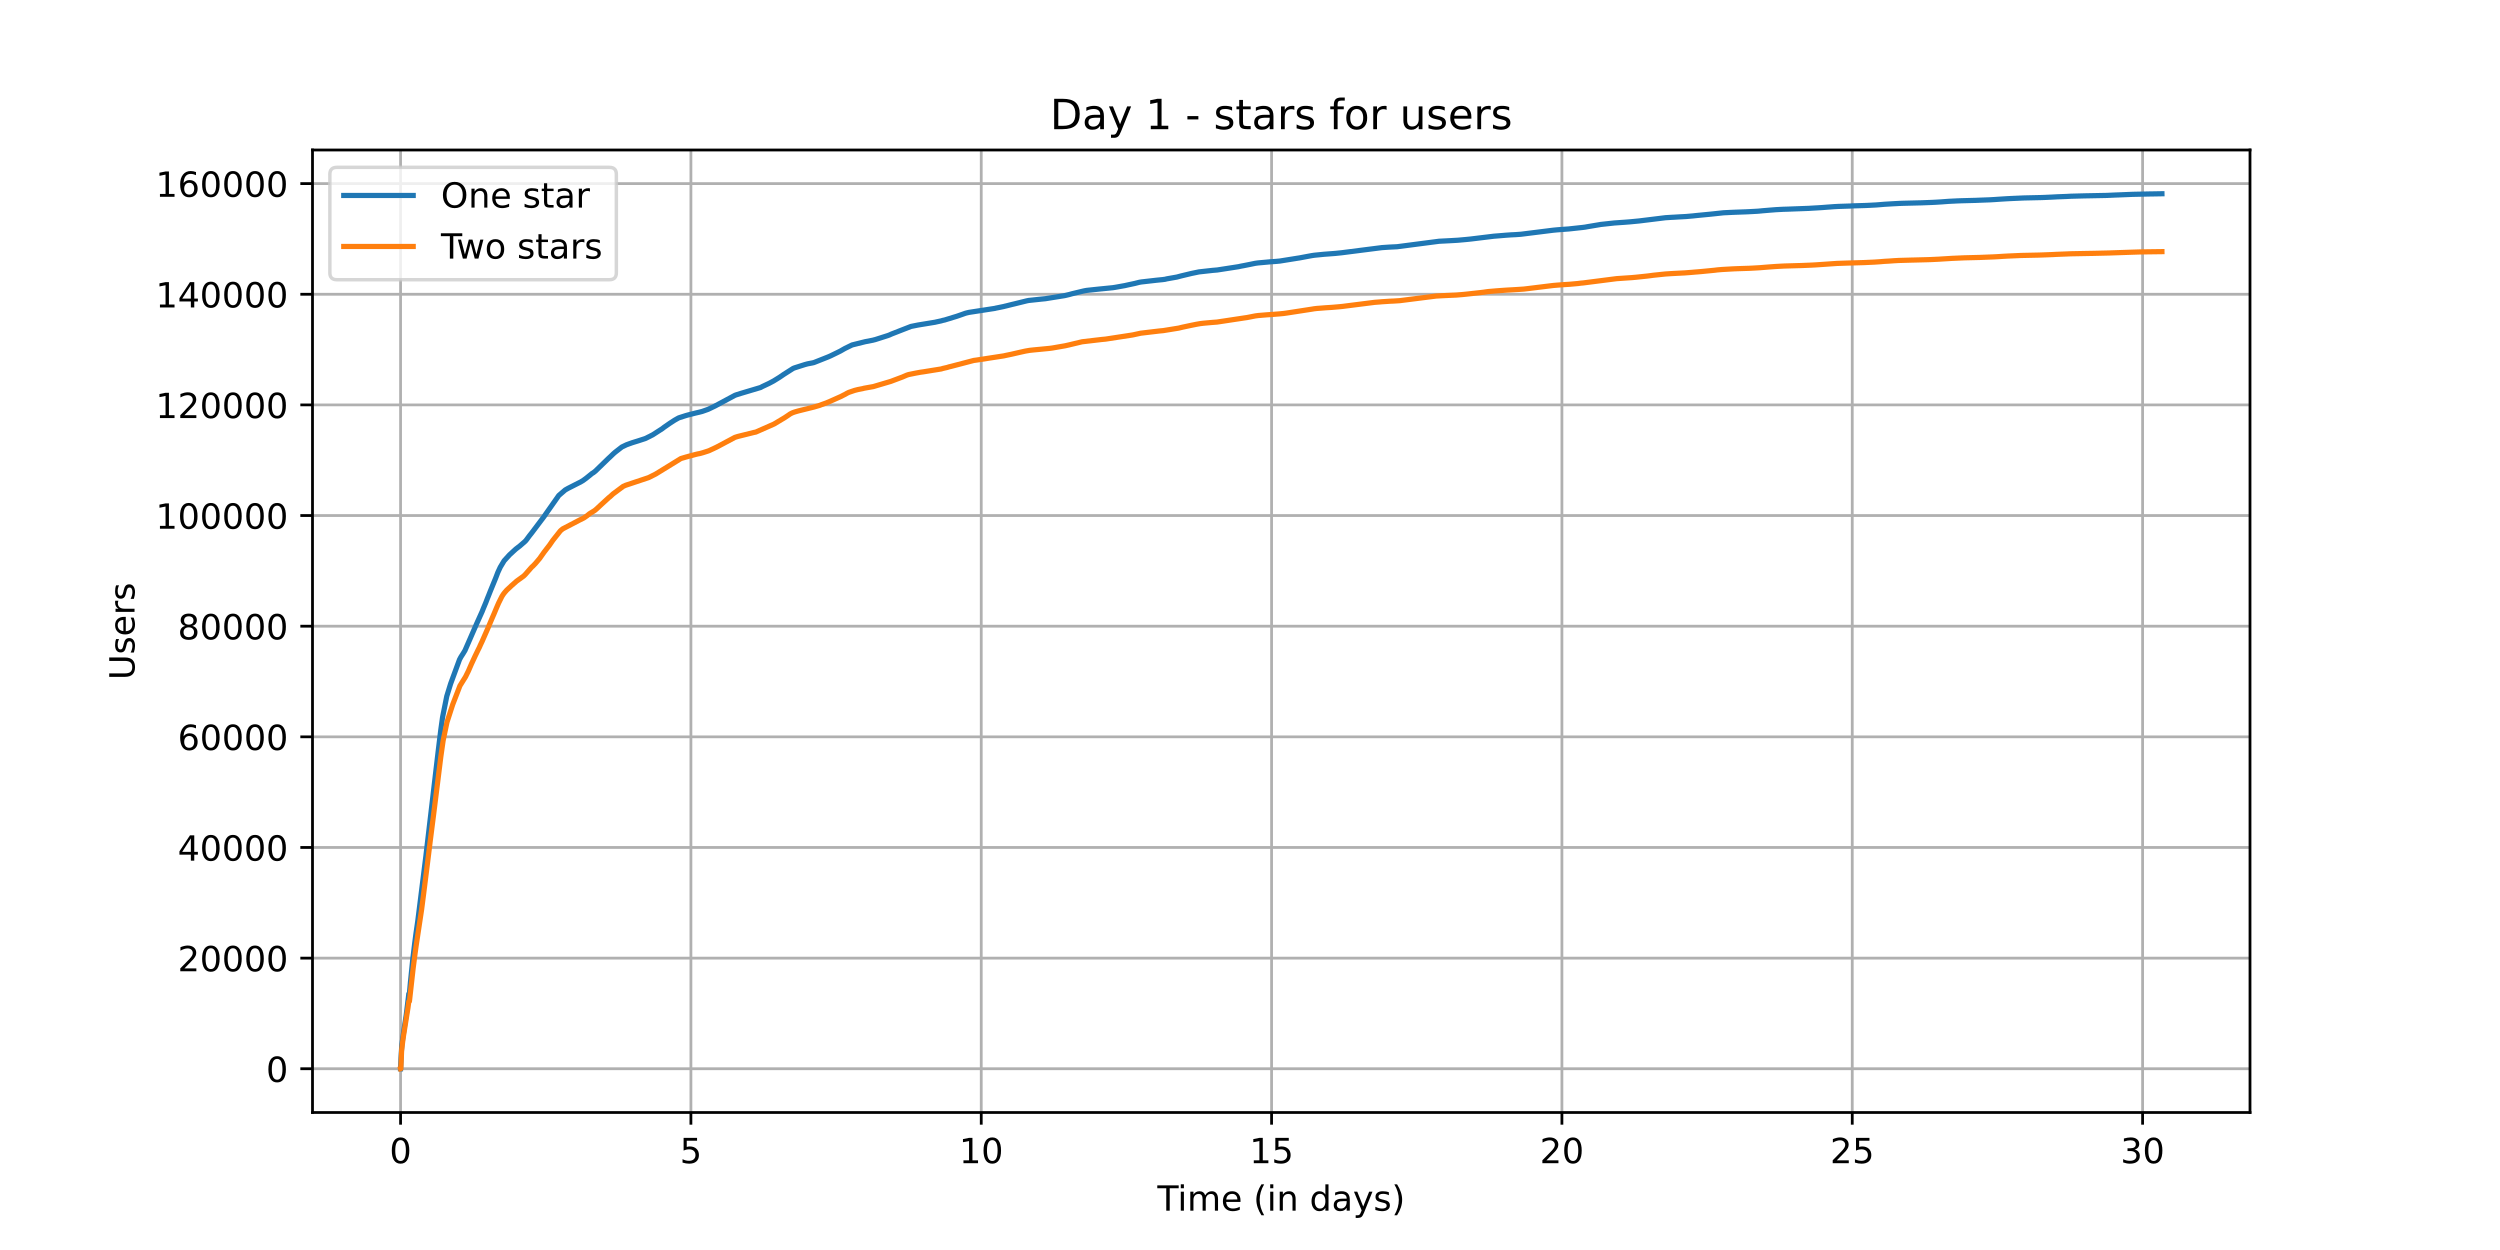<?xml version="1.0" encoding="utf-8" standalone="no"?>
<!DOCTYPE svg PUBLIC "-//W3C//DTD SVG 1.1//EN"
  "http://www.w3.org/Graphics/SVG/1.1/DTD/svg11.dtd">
<!-- Created with matplotlib (https://matplotlib.org/) -->
<svg height="360pt" version="1.1" viewBox="0 0 720 360" width="720pt" xmlns="http://www.w3.org/2000/svg" xmlns:xlink="http://www.w3.org/1999/xlink">
 <defs>
  <style type="text/css">*{stroke-linecap:butt;stroke-linejoin:round;}</style>
 </defs>
 <g id="figure_1">
  <g id="patch_1">
   <path d="M 0 360 
L 720 360 
L 720 0 
L 0 0 
z
" style="fill:#ffffff;"/>
  </g>
  <g id="axes_1">
   <g id="patch_2">
    <path d="M 90 320.4 
L 648 320.4 
L 648 43.2 
L 90 43.2 
z
" style="fill:#ffffff;"/>
   </g>
   <g id="matplotlib.axis_1">
    <g id="xtick_1">
     <g id="line2d_1">
      <path clip-path="url(#p80e40f1ce5)" d="M 115.364 320.4 
L 115.364 43.2 
" style="fill:none;stroke:#b0b0b0;stroke-linecap:square;stroke-width:0.8;"/>
     </g>
     <g id="line2d_2">
      <defs>
       <path d="M 0 0 
L 0 3.5 
" id="ma5d7c291ad" style="stroke:#000000;stroke-width:0.8;"/>
      </defs>
      <g>
       <use style="stroke:#000000;stroke-width:0.8;" x="115.364" xlink:href="#ma5d7c291ad" y="320.4"/>
      </g>
     </g>
     <g id="text_1">
      <!-- 0 -->
      <g transform="translate(112.182 334.998)scale(0.1 -0.1)">
       <defs>
        <path d="M 31.781 66.406 
Q 24.172 66.406 20.328 58.906 
Q 16.5 51.422 16.5 36.375 
Q 16.5 21.391 20.328 13.891 
Q 24.172 6.391 31.781 6.391 
Q 39.453 6.391 43.281 13.891 
Q 47.125 21.391 47.125 36.375 
Q 47.125 51.422 43.281 58.906 
Q 39.453 66.406 31.781 66.406 
z
M 31.781 74.219 
Q 44.047 74.219 50.516 64.516 
Q 56.984 54.828 56.984 36.375 
Q 56.984 17.969 50.516 8.266 
Q 44.047 -1.422 31.781 -1.422 
Q 19.531 -1.422 13.062 8.266 
Q 6.594 17.969 6.594 36.375 
Q 6.594 54.828 13.062 64.516 
Q 19.531 74.219 31.781 74.219 
z
" id="DejaVuSans-48"/>
       </defs>
       <use xlink:href="#DejaVuSans-48"/>
      </g>
     </g>
    </g>
    <g id="xtick_2">
     <g id="line2d_3">
      <path clip-path="url(#p80e40f1ce5)" d="M 198.981 320.4 
L 198.981 43.2 
" style="fill:none;stroke:#b0b0b0;stroke-linecap:square;stroke-width:0.8;"/>
     </g>
     <g id="line2d_4">
      <g>
       <use style="stroke:#000000;stroke-width:0.8;" x="198.981" xlink:href="#ma5d7c291ad" y="320.4"/>
      </g>
     </g>
     <g id="text_2">
      <!-- 5 -->
      <g transform="translate(195.8 334.998)scale(0.1 -0.1)">
       <defs>
        <path d="M 10.797 72.906 
L 49.516 72.906 
L 49.516 64.594 
L 19.828 64.594 
L 19.828 46.734 
Q 21.969 47.469 24.109 47.828 
Q 26.266 48.188 28.422 48.188 
Q 40.625 48.188 47.75 41.5 
Q 54.891 34.812 54.891 23.391 
Q 54.891 11.625 47.562 5.094 
Q 40.234 -1.422 26.906 -1.422 
Q 22.312 -1.422 17.547 -0.641 
Q 12.797 0.141 7.719 1.703 
L 7.719 11.625 
Q 12.109 9.234 16.797 8.062 
Q 21.484 6.891 26.703 6.891 
Q 35.156 6.891 40.078 11.328 
Q 45.016 15.766 45.016 23.391 
Q 45.016 31 40.078 35.438 
Q 35.156 39.891 26.703 39.891 
Q 22.75 39.891 18.812 39.016 
Q 14.891 38.141 10.797 36.281 
z
" id="DejaVuSans-53"/>
       </defs>
       <use xlink:href="#DejaVuSans-53"/>
      </g>
     </g>
    </g>
    <g id="xtick_3">
     <g id="line2d_5">
      <path clip-path="url(#p80e40f1ce5)" d="M 282.598 320.4 
L 282.598 43.2 
" style="fill:none;stroke:#b0b0b0;stroke-linecap:square;stroke-width:0.8;"/>
     </g>
     <g id="line2d_6">
      <g>
       <use style="stroke:#000000;stroke-width:0.8;" x="282.598" xlink:href="#ma5d7c291ad" y="320.4"/>
      </g>
     </g>
     <g id="text_3">
      <!-- 10 -->
      <g transform="translate(276.235 334.998)scale(0.1 -0.1)">
       <defs>
        <path d="M 12.406 8.297 
L 28.516 8.297 
L 28.516 63.922 
L 10.984 60.406 
L 10.984 69.391 
L 28.422 72.906 
L 38.281 72.906 
L 38.281 8.297 
L 54.391 8.297 
L 54.391 0 
L 12.406 0 
z
" id="DejaVuSans-49"/>
       </defs>
       <use xlink:href="#DejaVuSans-49"/>
       <use x="63.623" xlink:href="#DejaVuSans-48"/>
      </g>
     </g>
    </g>
    <g id="xtick_4">
     <g id="line2d_7">
      <path clip-path="url(#p80e40f1ce5)" d="M 366.215 320.4 
L 366.215 43.2 
" style="fill:none;stroke:#b0b0b0;stroke-linecap:square;stroke-width:0.8;"/>
     </g>
     <g id="line2d_8">
      <g>
       <use style="stroke:#000000;stroke-width:0.8;" x="366.215" xlink:href="#ma5d7c291ad" y="320.4"/>
      </g>
     </g>
     <g id="text_4">
      <!-- 15 -->
      <g transform="translate(359.853 334.998)scale(0.1 -0.1)">
       <use xlink:href="#DejaVuSans-49"/>
       <use x="63.623" xlink:href="#DejaVuSans-53"/>
      </g>
     </g>
    </g>
    <g id="xtick_5">
     <g id="line2d_9">
      <path clip-path="url(#p80e40f1ce5)" d="M 449.832 320.4 
L 449.832 43.2 
" style="fill:none;stroke:#b0b0b0;stroke-linecap:square;stroke-width:0.8;"/>
     </g>
     <g id="line2d_10">
      <g>
       <use style="stroke:#000000;stroke-width:0.8;" x="449.832" xlink:href="#ma5d7c291ad" y="320.4"/>
      </g>
     </g>
     <g id="text_5">
      <!-- 20 -->
      <g transform="translate(443.47 334.998)scale(0.1 -0.1)">
       <defs>
        <path d="M 19.188 8.297 
L 53.609 8.297 
L 53.609 0 
L 7.328 0 
L 7.328 8.297 
Q 12.938 14.109 22.625 23.891 
Q 32.328 33.688 34.812 36.531 
Q 39.547 41.844 41.422 45.531 
Q 43.312 49.219 43.312 52.781 
Q 43.312 58.594 39.234 62.25 
Q 35.156 65.922 28.609 65.922 
Q 23.969 65.922 18.812 64.312 
Q 13.672 62.703 7.812 59.422 
L 7.812 69.391 
Q 13.766 71.781 18.938 73 
Q 24.125 74.219 28.422 74.219 
Q 39.75 74.219 46.484 68.547 
Q 53.219 62.891 53.219 53.422 
Q 53.219 48.922 51.531 44.891 
Q 49.859 40.875 45.406 35.406 
Q 44.188 33.984 37.641 27.219 
Q 31.109 20.453 19.188 8.297 
z
" id="DejaVuSans-50"/>
       </defs>
       <use xlink:href="#DejaVuSans-50"/>
       <use x="63.623" xlink:href="#DejaVuSans-48"/>
      </g>
     </g>
    </g>
    <g id="xtick_6">
     <g id="line2d_11">
      <path clip-path="url(#p80e40f1ce5)" d="M 533.449 320.4 
L 533.449 43.2 
" style="fill:none;stroke:#b0b0b0;stroke-linecap:square;stroke-width:0.8;"/>
     </g>
     <g id="line2d_12">
      <g>
       <use style="stroke:#000000;stroke-width:0.8;" x="533.449" xlink:href="#ma5d7c291ad" y="320.4"/>
      </g>
     </g>
     <g id="text_6">
      <!-- 25 -->
      <g transform="translate(527.087 334.998)scale(0.1 -0.1)">
       <use xlink:href="#DejaVuSans-50"/>
       <use x="63.623" xlink:href="#DejaVuSans-53"/>
      </g>
     </g>
    </g>
    <g id="xtick_7">
     <g id="line2d_13">
      <path clip-path="url(#p80e40f1ce5)" d="M 617.067 320.4 
L 617.067 43.2 
" style="fill:none;stroke:#b0b0b0;stroke-linecap:square;stroke-width:0.8;"/>
     </g>
     <g id="line2d_14">
      <g>
       <use style="stroke:#000000;stroke-width:0.8;" x="617.067" xlink:href="#ma5d7c291ad" y="320.4"/>
      </g>
     </g>
     <g id="text_7">
      <!-- 30 -->
      <g transform="translate(610.704 334.998)scale(0.1 -0.1)">
       <defs>
        <path d="M 40.578 39.312 
Q 47.656 37.797 51.625 33 
Q 55.609 28.219 55.609 21.188 
Q 55.609 10.406 48.188 4.484 
Q 40.766 -1.422 27.094 -1.422 
Q 22.516 -1.422 17.656 -0.516 
Q 12.797 0.391 7.625 2.203 
L 7.625 11.719 
Q 11.719 9.328 16.594 8.109 
Q 21.484 6.891 26.812 6.891 
Q 36.078 6.891 40.938 10.547 
Q 45.797 14.203 45.797 21.188 
Q 45.797 27.641 41.281 31.266 
Q 36.766 34.906 28.719 34.906 
L 20.219 34.906 
L 20.219 43.016 
L 29.109 43.016 
Q 36.375 43.016 40.234 45.922 
Q 44.094 48.828 44.094 54.297 
Q 44.094 59.906 40.109 62.906 
Q 36.141 65.922 28.719 65.922 
Q 24.656 65.922 20.016 65.031 
Q 15.375 64.156 9.812 62.312 
L 9.812 71.094 
Q 15.438 72.656 20.344 73.438 
Q 25.25 74.219 29.594 74.219 
Q 40.828 74.219 47.359 69.109 
Q 53.906 64.016 53.906 55.328 
Q 53.906 49.266 50.438 45.094 
Q 46.969 40.922 40.578 39.312 
z
" id="DejaVuSans-51"/>
       </defs>
       <use xlink:href="#DejaVuSans-51"/>
       <use x="63.623" xlink:href="#DejaVuSans-48"/>
      </g>
     </g>
    </g>
    <g id="text_8">
     <!-- Time (in days) -->
     <g transform="translate(333.327 348.677)scale(0.1 -0.1)">
      <defs>
       <path d="M -0.297 72.906 
L 61.375 72.906 
L 61.375 64.594 
L 35.5 64.594 
L 35.5 0 
L 25.594 0 
L 25.594 64.594 
L -0.297 64.594 
z
" id="DejaVuSans-84"/>
       <path d="M 9.422 54.688 
L 18.406 54.688 
L 18.406 0 
L 9.422 0 
z
M 9.422 75.984 
L 18.406 75.984 
L 18.406 64.594 
L 9.422 64.594 
z
" id="DejaVuSans-105"/>
       <path d="M 52 44.188 
Q 55.375 50.25 60.062 53.125 
Q 64.75 56 71.094 56 
Q 79.641 56 84.281 50.016 
Q 88.922 44.047 88.922 33.016 
L 88.922 0 
L 79.891 0 
L 79.891 32.719 
Q 79.891 40.578 77.094 44.375 
Q 74.312 48.188 68.609 48.188 
Q 61.625 48.188 57.562 43.547 
Q 53.516 38.922 53.516 30.906 
L 53.516 0 
L 44.484 0 
L 44.484 32.719 
Q 44.484 40.625 41.703 44.406 
Q 38.922 48.188 33.109 48.188 
Q 26.219 48.188 22.156 43.531 
Q 18.109 38.875 18.109 30.906 
L 18.109 0 
L 9.078 0 
L 9.078 54.688 
L 18.109 54.688 
L 18.109 46.188 
Q 21.188 51.219 25.484 53.609 
Q 29.781 56 35.688 56 
Q 41.656 56 45.828 52.969 
Q 50 49.953 52 44.188 
z
" id="DejaVuSans-109"/>
       <path d="M 56.203 29.594 
L 56.203 25.203 
L 14.891 25.203 
Q 15.484 15.922 20.484 11.062 
Q 25.484 6.203 34.422 6.203 
Q 39.594 6.203 44.453 7.469 
Q 49.312 8.734 54.109 11.281 
L 54.109 2.781 
Q 49.266 0.734 44.188 -0.344 
Q 39.109 -1.422 33.891 -1.422 
Q 20.797 -1.422 13.156 6.188 
Q 5.516 13.812 5.516 26.812 
Q 5.516 40.234 12.766 48.109 
Q 20.016 56 32.328 56 
Q 43.359 56 49.781 48.891 
Q 56.203 41.797 56.203 29.594 
z
M 47.219 32.234 
Q 47.125 39.594 43.094 43.984 
Q 39.062 48.391 32.422 48.391 
Q 24.906 48.391 20.391 44.141 
Q 15.875 39.891 15.188 32.172 
z
" id="DejaVuSans-101"/>
       <path id="DejaVuSans-32"/>
       <path d="M 31 75.875 
Q 24.469 64.656 21.281 53.656 
Q 18.109 42.672 18.109 31.391 
Q 18.109 20.125 21.312 9.062 
Q 24.516 -2 31 -13.188 
L 23.188 -13.188 
Q 15.875 -1.703 12.234 9.375 
Q 8.594 20.453 8.594 31.391 
Q 8.594 42.281 12.203 53.312 
Q 15.828 64.359 23.188 75.875 
z
" id="DejaVuSans-40"/>
       <path d="M 54.891 33.016 
L 54.891 0 
L 45.906 0 
L 45.906 32.719 
Q 45.906 40.484 42.875 44.328 
Q 39.844 48.188 33.797 48.188 
Q 26.516 48.188 22.312 43.547 
Q 18.109 38.922 18.109 30.906 
L 18.109 0 
L 9.078 0 
L 9.078 54.688 
L 18.109 54.688 
L 18.109 46.188 
Q 21.344 51.125 25.703 53.562 
Q 30.078 56 35.797 56 
Q 45.219 56 50.047 50.172 
Q 54.891 44.344 54.891 33.016 
z
" id="DejaVuSans-110"/>
       <path d="M 45.406 46.391 
L 45.406 75.984 
L 54.391 75.984 
L 54.391 0 
L 45.406 0 
L 45.406 8.203 
Q 42.578 3.328 38.25 0.953 
Q 33.938 -1.422 27.875 -1.422 
Q 17.969 -1.422 11.734 6.484 
Q 5.516 14.406 5.516 27.297 
Q 5.516 40.188 11.734 48.094 
Q 17.969 56 27.875 56 
Q 33.938 56 38.25 53.625 
Q 42.578 51.266 45.406 46.391 
z
M 14.797 27.297 
Q 14.797 17.391 18.875 11.75 
Q 22.953 6.109 30.078 6.109 
Q 37.203 6.109 41.297 11.75 
Q 45.406 17.391 45.406 27.297 
Q 45.406 37.203 41.297 42.844 
Q 37.203 48.484 30.078 48.484 
Q 22.953 48.484 18.875 42.844 
Q 14.797 37.203 14.797 27.297 
z
" id="DejaVuSans-100"/>
       <path d="M 34.281 27.484 
Q 23.391 27.484 19.188 25 
Q 14.984 22.516 14.984 16.5 
Q 14.984 11.719 18.141 8.906 
Q 21.297 6.109 26.703 6.109 
Q 34.188 6.109 38.703 11.406 
Q 43.219 16.703 43.219 25.484 
L 43.219 27.484 
z
M 52.203 31.203 
L 52.203 0 
L 43.219 0 
L 43.219 8.297 
Q 40.141 3.328 35.547 0.953 
Q 30.953 -1.422 24.312 -1.422 
Q 15.922 -1.422 10.953 3.297 
Q 6 8.016 6 15.922 
Q 6 25.141 12.172 29.828 
Q 18.359 34.516 30.609 34.516 
L 43.219 34.516 
L 43.219 35.406 
Q 43.219 41.609 39.141 45 
Q 35.062 48.391 27.688 48.391 
Q 23 48.391 18.547 47.266 
Q 14.109 46.141 10.016 43.891 
L 10.016 52.203 
Q 14.938 54.109 19.578 55.047 
Q 24.219 56 28.609 56 
Q 40.484 56 46.344 49.844 
Q 52.203 43.703 52.203 31.203 
z
" id="DejaVuSans-97"/>
       <path d="M 32.172 -5.078 
Q 28.375 -14.844 24.75 -17.812 
Q 21.141 -20.797 15.094 -20.797 
L 7.906 -20.797 
L 7.906 -13.281 
L 13.188 -13.281 
Q 16.891 -13.281 18.938 -11.516 
Q 21 -9.766 23.484 -3.219 
L 25.094 0.875 
L 2.984 54.688 
L 12.5 54.688 
L 29.594 11.922 
L 46.688 54.688 
L 56.203 54.688 
z
" id="DejaVuSans-121"/>
       <path d="M 44.281 53.078 
L 44.281 44.578 
Q 40.484 46.531 36.375 47.5 
Q 32.281 48.484 27.875 48.484 
Q 21.188 48.484 17.844 46.438 
Q 14.5 44.391 14.5 40.281 
Q 14.5 37.156 16.891 35.375 
Q 19.281 33.594 26.516 31.984 
L 29.594 31.297 
Q 39.156 29.25 43.188 25.516 
Q 47.219 21.781 47.219 15.094 
Q 47.219 7.469 41.188 3.016 
Q 35.156 -1.422 24.609 -1.422 
Q 20.219 -1.422 15.453 -0.562 
Q 10.688 0.297 5.422 2 
L 5.422 11.281 
Q 10.406 8.688 15.234 7.391 
Q 20.062 6.109 24.812 6.109 
Q 31.156 6.109 34.562 8.281 
Q 37.984 10.453 37.984 14.406 
Q 37.984 18.062 35.516 20.016 
Q 33.062 21.969 24.703 23.781 
L 21.578 24.516 
Q 13.234 26.266 9.516 29.906 
Q 5.812 33.547 5.812 39.891 
Q 5.812 47.609 11.281 51.797 
Q 16.75 56 26.812 56 
Q 31.781 56 36.172 55.266 
Q 40.578 54.547 44.281 53.078 
z
" id="DejaVuSans-115"/>
       <path d="M 8.016 75.875 
L 15.828 75.875 
Q 23.141 64.359 26.781 53.312 
Q 30.422 42.281 30.422 31.391 
Q 30.422 20.453 26.781 9.375 
Q 23.141 -1.703 15.828 -13.188 
L 8.016 -13.188 
Q 14.5 -2 17.703 9.062 
Q 20.906 20.125 20.906 31.391 
Q 20.906 42.672 17.703 53.656 
Q 14.5 64.656 8.016 75.875 
z
" id="DejaVuSans-41"/>
      </defs>
      <use xlink:href="#DejaVuSans-84"/>
      <use x="57.959" xlink:href="#DejaVuSans-105"/>
      <use x="85.742" xlink:href="#DejaVuSans-109"/>
      <use x="183.154" xlink:href="#DejaVuSans-101"/>
      <use x="244.678" xlink:href="#DejaVuSans-32"/>
      <use x="276.465" xlink:href="#DejaVuSans-40"/>
      <use x="315.479" xlink:href="#DejaVuSans-105"/>
      <use x="343.262" xlink:href="#DejaVuSans-110"/>
      <use x="406.641" xlink:href="#DejaVuSans-32"/>
      <use x="438.428" xlink:href="#DejaVuSans-100"/>
      <use x="501.904" xlink:href="#DejaVuSans-97"/>
      <use x="563.184" xlink:href="#DejaVuSans-121"/>
      <use x="622.363" xlink:href="#DejaVuSans-115"/>
      <use x="674.463" xlink:href="#DejaVuSans-41"/>
     </g>
    </g>
   </g>
   <g id="matplotlib.axis_2">
    <g id="ytick_1">
     <g id="line2d_15">
      <path clip-path="url(#p80e40f1ce5)" d="M 90 307.8 
L 648 307.8 
" style="fill:none;stroke:#b0b0b0;stroke-linecap:square;stroke-width:0.8;"/>
     </g>
     <g id="line2d_16">
      <defs>
       <path d="M 0 0 
L -3.5 0 
" id="mdac3b93b42" style="stroke:#000000;stroke-width:0.8;"/>
      </defs>
      <g>
       <use style="stroke:#000000;stroke-width:0.8;" x="90" xlink:href="#mdac3b93b42" y="307.8"/>
      </g>
     </g>
     <g id="text_9">
      <!-- 0 -->
      <g transform="translate(76.638 311.599)scale(0.1 -0.1)">
       <use xlink:href="#DejaVuSans-48"/>
      </g>
     </g>
    </g>
    <g id="ytick_2">
     <g id="line2d_17">
      <path clip-path="url(#p80e40f1ce5)" d="M 90 275.935 
L 648 275.935 
" style="fill:none;stroke:#b0b0b0;stroke-linecap:square;stroke-width:0.8;"/>
     </g>
     <g id="line2d_18">
      <g>
       <use style="stroke:#000000;stroke-width:0.8;" x="90" xlink:href="#mdac3b93b42" y="275.935"/>
      </g>
     </g>
     <g id="text_10">
      <!-- 20000 -->
      <g transform="translate(51.188 279.734)scale(0.1 -0.1)">
       <use xlink:href="#DejaVuSans-50"/>
       <use x="63.623" xlink:href="#DejaVuSans-48"/>
       <use x="127.246" xlink:href="#DejaVuSans-48"/>
       <use x="190.869" xlink:href="#DejaVuSans-48"/>
       <use x="254.492" xlink:href="#DejaVuSans-48"/>
      </g>
     </g>
    </g>
    <g id="ytick_3">
     <g id="line2d_19">
      <path clip-path="url(#p80e40f1ce5)" d="M 90 244.07 
L 648 244.07 
" style="fill:none;stroke:#b0b0b0;stroke-linecap:square;stroke-width:0.8;"/>
     </g>
     <g id="line2d_20">
      <g>
       <use style="stroke:#000000;stroke-width:0.8;" x="90" xlink:href="#mdac3b93b42" y="244.07"/>
      </g>
     </g>
     <g id="text_11">
      <!-- 40000 -->
      <g transform="translate(51.188 247.869)scale(0.1 -0.1)">
       <defs>
        <path d="M 37.797 64.312 
L 12.891 25.391 
L 37.797 25.391 
z
M 35.203 72.906 
L 47.609 72.906 
L 47.609 25.391 
L 58.016 25.391 
L 58.016 17.188 
L 47.609 17.188 
L 47.609 0 
L 37.797 0 
L 37.797 17.188 
L 4.891 17.188 
L 4.891 26.703 
z
" id="DejaVuSans-52"/>
       </defs>
       <use xlink:href="#DejaVuSans-52"/>
       <use x="63.623" xlink:href="#DejaVuSans-48"/>
       <use x="127.246" xlink:href="#DejaVuSans-48"/>
       <use x="190.869" xlink:href="#DejaVuSans-48"/>
       <use x="254.492" xlink:href="#DejaVuSans-48"/>
      </g>
     </g>
    </g>
    <g id="ytick_4">
     <g id="line2d_21">
      <path clip-path="url(#p80e40f1ce5)" d="M 90 212.205 
L 648 212.205 
" style="fill:none;stroke:#b0b0b0;stroke-linecap:square;stroke-width:0.8;"/>
     </g>
     <g id="line2d_22">
      <g>
       <use style="stroke:#000000;stroke-width:0.8;" x="90" xlink:href="#mdac3b93b42" y="212.205"/>
      </g>
     </g>
     <g id="text_12">
      <!-- 60000 -->
      <g transform="translate(51.188 216.004)scale(0.1 -0.1)">
       <defs>
        <path d="M 33.016 40.375 
Q 26.375 40.375 22.484 35.828 
Q 18.609 31.297 18.609 23.391 
Q 18.609 15.531 22.484 10.953 
Q 26.375 6.391 33.016 6.391 
Q 39.656 6.391 43.531 10.953 
Q 47.406 15.531 47.406 23.391 
Q 47.406 31.297 43.531 35.828 
Q 39.656 40.375 33.016 40.375 
z
M 52.594 71.297 
L 52.594 62.312 
Q 48.875 64.062 45.094 64.984 
Q 41.312 65.922 37.594 65.922 
Q 27.828 65.922 22.672 59.328 
Q 17.531 52.734 16.797 39.406 
Q 19.672 43.656 24.016 45.922 
Q 28.375 48.188 33.594 48.188 
Q 44.578 48.188 50.953 41.516 
Q 57.328 34.859 57.328 23.391 
Q 57.328 12.156 50.688 5.359 
Q 44.047 -1.422 33.016 -1.422 
Q 20.359 -1.422 13.672 8.266 
Q 6.984 17.969 6.984 36.375 
Q 6.984 53.656 15.188 63.938 
Q 23.391 74.219 37.203 74.219 
Q 40.922 74.219 44.703 73.484 
Q 48.484 72.75 52.594 71.297 
z
" id="DejaVuSans-54"/>
       </defs>
       <use xlink:href="#DejaVuSans-54"/>
       <use x="63.623" xlink:href="#DejaVuSans-48"/>
       <use x="127.246" xlink:href="#DejaVuSans-48"/>
       <use x="190.869" xlink:href="#DejaVuSans-48"/>
       <use x="254.492" xlink:href="#DejaVuSans-48"/>
      </g>
     </g>
    </g>
    <g id="ytick_5">
     <g id="line2d_23">
      <path clip-path="url(#p80e40f1ce5)" d="M 90 180.34 
L 648 180.34 
" style="fill:none;stroke:#b0b0b0;stroke-linecap:square;stroke-width:0.8;"/>
     </g>
     <g id="line2d_24">
      <g>
       <use style="stroke:#000000;stroke-width:0.8;" x="90" xlink:href="#mdac3b93b42" y="180.34"/>
      </g>
     </g>
     <g id="text_13">
      <!-- 80000 -->
      <g transform="translate(51.188 184.139)scale(0.1 -0.1)">
       <defs>
        <path d="M 31.781 34.625 
Q 24.75 34.625 20.719 30.859 
Q 16.703 27.094 16.703 20.516 
Q 16.703 13.922 20.719 10.156 
Q 24.75 6.391 31.781 6.391 
Q 38.812 6.391 42.859 10.172 
Q 46.922 13.969 46.922 20.516 
Q 46.922 27.094 42.891 30.859 
Q 38.875 34.625 31.781 34.625 
z
M 21.922 38.812 
Q 15.578 40.375 12.031 44.719 
Q 8.5 49.078 8.5 55.328 
Q 8.5 64.062 14.719 69.141 
Q 20.953 74.219 31.781 74.219 
Q 42.672 74.219 48.875 69.141 
Q 55.078 64.062 55.078 55.328 
Q 55.078 49.078 51.531 44.719 
Q 48 40.375 41.703 38.812 
Q 48.828 37.156 52.797 32.312 
Q 56.781 27.484 56.781 20.516 
Q 56.781 9.906 50.312 4.234 
Q 43.844 -1.422 31.781 -1.422 
Q 19.734 -1.422 13.25 4.234 
Q 6.781 9.906 6.781 20.516 
Q 6.781 27.484 10.781 32.312 
Q 14.797 37.156 21.922 38.812 
z
M 18.312 54.391 
Q 18.312 48.734 21.844 45.562 
Q 25.391 42.391 31.781 42.391 
Q 38.141 42.391 41.719 45.562 
Q 45.312 48.734 45.312 54.391 
Q 45.312 60.062 41.719 63.234 
Q 38.141 66.406 31.781 66.406 
Q 25.391 66.406 21.844 63.234 
Q 18.312 60.062 18.312 54.391 
z
" id="DejaVuSans-56"/>
       </defs>
       <use xlink:href="#DejaVuSans-56"/>
       <use x="63.623" xlink:href="#DejaVuSans-48"/>
       <use x="127.246" xlink:href="#DejaVuSans-48"/>
       <use x="190.869" xlink:href="#DejaVuSans-48"/>
       <use x="254.492" xlink:href="#DejaVuSans-48"/>
      </g>
     </g>
    </g>
    <g id="ytick_6">
     <g id="line2d_25">
      <path clip-path="url(#p80e40f1ce5)" d="M 90 148.475 
L 648 148.475 
" style="fill:none;stroke:#b0b0b0;stroke-linecap:square;stroke-width:0.8;"/>
     </g>
     <g id="line2d_26">
      <g>
       <use style="stroke:#000000;stroke-width:0.8;" x="90" xlink:href="#mdac3b93b42" y="148.475"/>
      </g>
     </g>
     <g id="text_14">
      <!-- 100000 -->
      <g transform="translate(44.825 152.274)scale(0.1 -0.1)">
       <use xlink:href="#DejaVuSans-49"/>
       <use x="63.623" xlink:href="#DejaVuSans-48"/>
       <use x="127.246" xlink:href="#DejaVuSans-48"/>
       <use x="190.869" xlink:href="#DejaVuSans-48"/>
       <use x="254.492" xlink:href="#DejaVuSans-48"/>
       <use x="318.115" xlink:href="#DejaVuSans-48"/>
      </g>
     </g>
    </g>
    <g id="ytick_7">
     <g id="line2d_27">
      <path clip-path="url(#p80e40f1ce5)" d="M 90 116.61 
L 648 116.61 
" style="fill:none;stroke:#b0b0b0;stroke-linecap:square;stroke-width:0.8;"/>
     </g>
     <g id="line2d_28">
      <g>
       <use style="stroke:#000000;stroke-width:0.8;" x="90" xlink:href="#mdac3b93b42" y="116.61"/>
      </g>
     </g>
     <g id="text_15">
      <!-- 120000 -->
      <g transform="translate(44.825 120.409)scale(0.1 -0.1)">
       <use xlink:href="#DejaVuSans-49"/>
       <use x="63.623" xlink:href="#DejaVuSans-50"/>
       <use x="127.246" xlink:href="#DejaVuSans-48"/>
       <use x="190.869" xlink:href="#DejaVuSans-48"/>
       <use x="254.492" xlink:href="#DejaVuSans-48"/>
       <use x="318.115" xlink:href="#DejaVuSans-48"/>
      </g>
     </g>
    </g>
    <g id="ytick_8">
     <g id="line2d_29">
      <path clip-path="url(#p80e40f1ce5)" d="M 90 84.745 
L 648 84.745 
" style="fill:none;stroke:#b0b0b0;stroke-linecap:square;stroke-width:0.8;"/>
     </g>
     <g id="line2d_30">
      <g>
       <use style="stroke:#000000;stroke-width:0.8;" x="90" xlink:href="#mdac3b93b42" y="84.745"/>
      </g>
     </g>
     <g id="text_16">
      <!-- 140000 -->
      <g transform="translate(44.825 88.544)scale(0.1 -0.1)">
       <use xlink:href="#DejaVuSans-49"/>
       <use x="63.623" xlink:href="#DejaVuSans-52"/>
       <use x="127.246" xlink:href="#DejaVuSans-48"/>
       <use x="190.869" xlink:href="#DejaVuSans-48"/>
       <use x="254.492" xlink:href="#DejaVuSans-48"/>
       <use x="318.115" xlink:href="#DejaVuSans-48"/>
      </g>
     </g>
    </g>
    <g id="ytick_9">
     <g id="line2d_31">
      <path clip-path="url(#p80e40f1ce5)" d="M 90 52.88 
L 648 52.88 
" style="fill:none;stroke:#b0b0b0;stroke-linecap:square;stroke-width:0.8;"/>
     </g>
     <g id="line2d_32">
      <g>
       <use style="stroke:#000000;stroke-width:0.8;" x="90" xlink:href="#mdac3b93b42" y="52.88"/>
      </g>
     </g>
     <g id="text_17">
      <!-- 160000 -->
      <g transform="translate(44.825 56.679)scale(0.1 -0.1)">
       <use xlink:href="#DejaVuSans-49"/>
       <use x="63.623" xlink:href="#DejaVuSans-54"/>
       <use x="127.246" xlink:href="#DejaVuSans-48"/>
       <use x="190.869" xlink:href="#DejaVuSans-48"/>
       <use x="254.492" xlink:href="#DejaVuSans-48"/>
       <use x="318.115" xlink:href="#DejaVuSans-48"/>
      </g>
     </g>
    </g>
    <g id="text_18">
     <!-- Users -->
     <g transform="translate(38.745 195.801)rotate(-90)scale(0.1 -0.1)">
      <defs>
       <path d="M 8.688 72.906 
L 18.609 72.906 
L 18.609 28.609 
Q 18.609 16.891 22.844 11.734 
Q 27.094 6.594 36.625 6.594 
Q 46.094 6.594 50.344 11.734 
Q 54.594 16.891 54.594 28.609 
L 54.594 72.906 
L 64.5 72.906 
L 64.5 27.391 
Q 64.5 13.141 57.438 5.859 
Q 50.391 -1.422 36.625 -1.422 
Q 22.797 -1.422 15.734 5.859 
Q 8.688 13.141 8.688 27.391 
z
" id="DejaVuSans-85"/>
       <path d="M 41.109 46.297 
Q 39.594 47.172 37.812 47.578 
Q 36.031 48 33.891 48 
Q 26.266 48 22.188 43.047 
Q 18.109 38.094 18.109 28.812 
L 18.109 0 
L 9.078 0 
L 9.078 54.688 
L 18.109 54.688 
L 18.109 46.188 
Q 20.953 51.172 25.484 53.578 
Q 30.031 56 36.531 56 
Q 37.453 56 38.578 55.875 
Q 39.703 55.766 41.062 55.516 
z
" id="DejaVuSans-114"/>
      </defs>
      <use xlink:href="#DejaVuSans-85"/>
      <use x="73.193" xlink:href="#DejaVuSans-115"/>
      <use x="125.293" xlink:href="#DejaVuSans-101"/>
      <use x="186.816" xlink:href="#DejaVuSans-114"/>
      <use x="227.93" xlink:href="#DejaVuSans-115"/>
     </g>
    </g>
   </g>
   <g id="line2d_33">
    <path clip-path="url(#p80e40f1ce5)" d="M 115.364 307.8 
L 115.485 304.795 
L 115.715 301.04 
L 116.351 296.513 
L 116.995 292.32 
L 117.627 287.164 
L 117.732 286.218 
L 117.917 286.063 
L 118.171 283.202 
L 118.863 276.419 
L 119.427 271.737 
L 119.789 268.95 
L 120.329 265.196 
L 122.653 246.581 
L 125.658 220.933 
L 126.235 216.056 
L 126.936 210.307 
L 127.454 206.593 
L 128.671 200.517 
L 129.787 196.9 
L 132.337 189.968 
L 132.543 189.582 
L 132.757 189.189 
L 133.367 188.241 
L 133.692 187.702 
L 133.911 187.342 
L 137.28 179.615 
L 138.857 176.118 
L 139.15 175.375 
L 139.92 173.527 
L 140.379 172.334 
L 140.678 171.604 
L 141.23 170.202 
L 142.736 166.531 
L 143.332 164.978 
L 143.393 164.825 
L 144.068 163.368 
L 145.194 161.495 
L 146.755 159.779 
L 146.871 159.674 
L 147.377 159.216 
L 147.722 158.89 
L 148.538 158.146 
L 148.676 158.036 
L 149.725 157.226 
L 151.268 155.879 
L 151.571 155.528 
L 152.479 154.3 
L 152.732 153.983 
L 153.122 153.495 
L 156.691 148.76 
L 157.289 147.88 
L 158.408 146.29 
L 158.684 145.898 
L 160.928 142.704 
L 162.809 141.09 
L 163.012 140.982 
L 163.579 140.657 
L 166.754 139.041 
L 167.133 138.859 
L 167.744 138.496 
L 167.922 138.388 
L 168.807 137.741 
L 170.553 136.328 
L 170.748 136.218 
L 170.921 136.114 
L 171.266 135.835 
L 171.439 135.708 
L 175.264 131.997 
L 175.69 131.61 
L 175.986 131.327 
L 176.356 130.971 
L 176.621 130.715 
L 177.149 130.25 
L 179.095 128.738 
L 180.425 128.097 
L 181.11 127.847 
L 181.409 127.739 
L 181.747 127.624 
L 182.034 127.514 
L 183.622 127.023 
L 183.961 126.913 
L 185.817 126.309 
L 186.139 126.163 
L 186.828 125.811 
L 187.15 125.661 
L 187.403 125.518 
L 187.403 125.518 
L 187.656 125.395 
L 187.967 125.24 
L 190.746 123.448 
L 191.039 123.222 
L 191.275 123.037 
L 191.93 122.589 
L 192.248 122.365 
L 192.918 121.899 
L 193.906 121.259 
L 194.308 121.001 
L 194.308 121.001 
L 195.411 120.378 
L 195.71 120.268 
L 197.372 119.734 
L 197.733 119.626 
L 198.365 119.455 
L 198.813 119.345 
L 199.826 119.082 
L 200.251 118.976 
L 200.641 118.883 
L 201.291 118.735 
L 202.212 118.498 
L 203.766 117.95 
L 204.031 117.844 
L 205.93 116.93 
L 211.661 113.853 
L 211.96 113.743 
L 212.248 113.646 
L 213.376 113.294 
L 219.038 111.604 
L 219.544 111.33 
L 221.478 110.418 
L 221.754 110.272 
L 222.791 109.72 
L 224.529 108.643 
L 224.805 108.452 
L 225.726 107.824 
L 228.409 106.115 
L 228.8 105.954 
L 229.157 105.839 
L 231.77 105.008 
L 232.587 104.785 
L 233.968 104.52 
L 234.418 104.412 
L 238.082 102.962 
L 238.542 102.779 
L 239.222 102.478 
L 240.995 101.617 
L 241.685 101.275 
L 241.996 101.122 
L 242.733 100.701 
L 243.297 100.378 
L 245.404 99.347 
L 249.237 98.392 
L 249.87 98.282 
L 251.459 97.961 
L 251.827 97.857 
L 252.023 97.816 
L 253.3 97.409 
L 255.73 96.633 
L 256.156 96.473 
L 256.8 96.181 
L 262.361 94.013 
L 263.8 93.726 
L 264.341 93.616 
L 265.377 93.445 
L 269.356 92.791 
L 269.655 92.716 
L 271.048 92.415 
L 271.531 92.273 
L 272.038 92.164 
L 273.156 91.823 
L 273.87 91.618 
L 274.457 91.422 
L 275.539 91.095 
L 277.037 90.574 
L 277.336 90.468 
L 277.993 90.233 
L 278.396 90.123 
L 279.064 89.966 
L 286.524 88.817 
L 286.835 88.734 
L 287.387 88.626 
L 289.071 88.278 
L 289.474 88.172 
L 289.75 88.113 
L 290.475 87.93 
L 291.487 87.676 
L 292.143 87.522 
L 295.712 86.641 
L 296.265 86.531 
L 299.96 86.136 
L 301.076 86.026 
L 306.429 85.167 
L 306.775 85.103 
L 307.903 84.834 
L 308.743 84.601 
L 312.034 83.811 
L 312.552 83.704 
L 313.013 83.629 
L 316.478 83.257 
L 317.606 83.147 
L 320.483 82.857 
L 321.197 82.747 
L 323.994 82.245 
L 324.604 82.106 
L 325.098 81.998 
L 326.825 81.63 
L 327.239 81.523 
L 327.538 81.45 
L 327.953 81.34 
L 328.229 81.282 
L 328.701 81.203 
L 333.074 80.704 
L 334.156 80.594 
L 334.766 80.537 
L 335.572 80.427 
L 335.998 80.315 
L 338.934 79.796 
L 339.763 79.575 
L 340.177 79.466 
L 343.136 78.756 
L 344.701 78.431 
L 345.277 78.309 
L 349.248 77.867 
L 350.561 77.757 
L 356.71 76.804 
L 357.089 76.716 
L 357.619 76.608 
L 358.114 76.519 
L 359.944 76.155 
L 361.51 75.834 
L 362.304 75.724 
L 364.722 75.504 
L 365.885 75.394 
L 367.427 75.29 
L 368.601 75.18 
L 373.907 74.33 
L 374.206 74.288 
L 376.486 73.858 
L 377.787 73.619 
L 378.524 73.509 
L 381.345 73.227 
L 382.818 73.117 
L 384.602 72.98 
L 385.651 72.87 
L 386.295 72.805 
L 397.979 71.314 
L 399.59 71.204 
L 400.12 71.169 
L 402.352 71.059 
L 414.463 69.48 
L 416.615 69.37 
L 417.939 69.3 
L 419.838 69.19 
L 422.059 68.991 
L 423.164 68.882 
L 423.855 68.804 
L 430.242 68.025 
L 431.647 67.915 
L 433.672 67.745 
L 435.214 67.635 
L 436.446 67.577 
L 438 67.467 
L 447.288 66.304 
L 448.427 66.194 
L 450.315 66.046 
L 451.822 65.936 
L 455.736 65.511 
L 456.576 65.404 
L 457.117 65.301 
L 460.755 64.689 
L 460.974 64.646 
L 464.923 64.216 
L 466.499 64.106 
L 468.087 63.996 
L 469.457 63.886 
L 472 63.642 
L 472.91 63.532 
L 479.679 62.699 
L 481.428 62.589 
L 481.923 62.568 
L 483.396 62.477 
L 485.364 62.371 
L 485.687 62.351 
L 486.907 62.242 
L 487.493 62.192 
L 488.496 62.082 
L 492.912 61.652 
L 496.378 61.279 
L 498.634 61.169 
L 499.785 61.12 
L 502.824 61.01 
L 504.043 60.951 
L 506.069 60.841 
L 506.644 60.796 
L 507.749 60.687 
L 508.336 60.64 
L 509.637 60.53 
L 511.536 60.381 
L 513.643 60.271 
L 514.622 60.245 
L 517.545 60.135 
L 518.006 60.119 
L 520.941 60.009 
L 521.47 59.974 
L 523.38 59.864 
L 524.9 59.767 
L 526.292 59.657 
L 526.833 59.621 
L 528.296 59.511 
L 529.585 59.445 
L 532.911 59.335 
L 533.475 59.296 
L 537.1 59.186 
L 538.275 59.136 
L 540.335 59.028 
L 540.899 58.983 
L 542.234 58.873 
L 542.591 58.84 
L 544.41 58.73 
L 544.927 58.698 
L 546.964 58.588 
L 548.069 58.548 
L 552.305 58.438 
L 553.283 58.416 
L 556.172 58.306 
L 557.416 58.247 
L 559.223 58.137 
L 559.798 58.09 
L 561.283 57.98 
L 561.594 57.967 
L 563.815 57.857 
L 564.932 57.815 
L 568.983 57.706 
L 570.123 57.658 
L 573.058 57.548 
L 574.405 57.471 
L 575.97 57.361 
L 576.304 57.341 
L 578.066 57.231 
L 579.333 57.169 
L 581.807 57.059 
L 582.97 57.011 
L 587.7 56.901 
L 588.737 56.867 
L 591.131 56.758 
L 592.431 56.687 
L 595.194 56.578 
L 596.461 56.512 
L 600.478 56.404 
L 600.915 56.397 
L 606.371 56.288 
L 606.832 56.276 
L 609.295 56.166 
L 610.389 56.125 
L 613.072 56.015 
L 614.188 55.97 
L 619.069 55.861 
L 619.955 55.848 
L 622.636 55.8 
L 622.636 55.8 
" style="fill:none;stroke:#1f77b4;stroke-linecap:square;stroke-width:1.5;"/>
   </g>
   <g id="line2d_34">
    <path clip-path="url(#p80e40f1ce5)" d="M 115.364 307.8 
L 115.45 307.778 
L 115.662 302.579 
L 116.075 299.149 
L 117.5 290.218 
L 117.732 288.439 
L 117.917 288.385 
L 118.985 278.871 
L 119.537 274.613 
L 119.864 272.253 
L 121.421 261.946 
L 122.008 257.38 
L 122.987 249.611 
L 123.896 242.273 
L 124.834 234.915 
L 126.155 224.36 
L 126.948 217.988 
L 127.615 213.315 
L 128.729 208.003 
L 130.385 202.881 
L 132.463 197.504 
L 133.425 195.95 
L 134.057 194.948 
L 134.911 193.223 
L 135.761 191.257 
L 136.866 188.873 
L 137.016 188.566 
L 137.695 187.162 
L 138.059 186.445 
L 138.357 185.757 
L 138.817 184.788 
L 140.357 181.28 
L 140.607 180.698 
L 140.943 179.918 
L 141.161 179.389 
L 141.781 177.926 
L 142.322 176.683 
L 142.898 175.3 
L 143.197 174.606 
L 143.6 173.678 
L 144.441 171.985 
L 144.636 171.633 
L 145.028 171.04 
L 145.424 170.54 
L 145.607 170.341 
L 145.929 169.966 
L 146.709 169.24 
L 146.837 169.134 
L 147.297 168.68 
L 147.504 168.508 
L 148.781 167.374 
L 150.79 165.922 
L 151.054 165.672 
L 151.273 165.451 
L 152.686 163.835 
L 152.847 163.649 
L 153.214 163.247 
L 153.433 163.077 
L 154.17 162.311 
L 154.78 161.595 
L 155.482 160.757 
L 155.758 160.351 
L 155.915 160.129 
L 156.104 159.863 
L 156.731 158.977 
L 158.268 156.989 
L 158.73 156.32 
L 159.201 155.635 
L 161.35 152.925 
L 161.561 152.724 
L 162.068 152.311 
L 166.869 149.804 
L 167.934 149.278 
L 168.141 149.168 
L 169.071 148.534 
L 169.772 147.954 
L 171.105 147.133 
L 171.105 147.133 
L 171.381 146.939 
L 171.508 146.834 
L 171.945 146.451 
L 172.924 145.532 
L 175.356 143.3 
L 175.701 143.039 
L 176.54 142.263 
L 179.486 140.072 
L 180.184 139.761 
L 186.748 137.572 
L 187.012 137.449 
L 188.862 136.513 
L 196.094 132.064 
L 197.728 131.58 
L 197.882 131.545 
L 198.25 131.436 
L 198.962 131.253 
L 199.355 131.143 
L 200.216 130.912 
L 200.917 130.737 
L 201.487 130.63 
L 201.729 130.573 
L 202.488 130.358 
L 203.697 129.969 
L 204.019 129.862 
L 204.341 129.735 
L 204.894 129.47 
L 205.458 129.215 
L 206.01 128.948 
L 206.229 128.847 
L 206.689 128.61 
L 211.638 125.972 
L 212.236 125.779 
L 212.57 125.682 
L 217.128 124.546 
L 217.68 124.436 
L 222.929 122.119 
L 225.991 120.284 
L 226.889 119.685 
L 227.165 119.501 
L 227.499 119.259 
L 227.925 119.03 
L 228.236 118.883 
L 228.685 118.713 
L 229.203 118.553 
L 229.951 118.34 
L 234.418 117.229 
L 236.09 116.739 
L 236.563 116.549 
L 237.955 116.049 
L 238.462 115.832 
L 238.738 115.724 
L 242.226 114.17 
L 243.033 113.747 
L 243.355 113.595 
L 243.919 113.267 
L 244.448 113.007 
L 246.129 112.434 
L 247.073 112.193 
L 248.455 111.922 
L 248.858 111.812 
L 251.516 111.336 
L 256.559 109.84 
L 257.261 109.574 
L 259.966 108.557 
L 260.208 108.449 
L 260.933 108.14 
L 261.129 108.051 
L 261.681 107.872 
L 263.305 107.541 
L 263.846 107.433 
L 265.089 107.205 
L 265.872 107.095 
L 271.071 106.258 
L 271.578 106.104 
L 272.822 105.82 
L 273.352 105.648 
L 273.835 105.54 
L 280.435 103.811 
L 281.229 103.703 
L 281.54 103.655 
L 289.082 102.493 
L 289.692 102.356 
L 291.269 102.028 
L 293.813 101.445 
L 295.125 101.152 
L 295.482 101.082 
L 296.565 100.897 
L 297.589 100.787 
L 298.245 100.722 
L 299.419 100.612 
L 302.204 100.341 
L 303.046 100.231 
L 306.245 99.675 
L 306.729 99.591 
L 307.983 99.31 
L 308.386 99.211 
L 311.643 98.432 
L 317.249 97.774 
L 318.411 97.664 
L 326.146 96.474 
L 326.503 96.401 
L 328.517 95.963 
L 333.892 95.324 
L 335.031 95.214 
L 339.475 94.494 
L 340.166 94.323 
L 340.626 94.215 
L 342.502 93.815 
L 343.02 93.705 
L 344.563 93.394 
L 345.185 93.284 
L 345.691 93.195 
L 346.624 93.085 
L 349.041 92.865 
L 350.503 92.755 
L 358.298 91.575 
L 359.161 91.449 
L 361.073 91.073 
L 361.579 90.977 
L 362.408 90.869 
L 363.007 90.82 
L 364.975 90.657 
L 366.61 90.547 
L 368.589 90.386 
L 369.717 90.276 
L 370.546 90.16 
L 377.925 89.019 
L 378.42 88.932 
L 379.353 88.823 
L 379.894 88.787 
L 381.817 88.634 
L 383.566 88.524 
L 385.708 88.341 
L 386.79 88.232 
L 387.216 88.173 
L 395.931 87.069 
L 397.392 86.959 
L 398.002 86.903 
L 399.648 86.795 
L 400.212 86.755 
L 401.409 86.703 
L 403.1 86.593 
L 413.634 85.259 
L 415.602 85.149 
L 416.834 85.089 
L 419.389 84.979 
L 421.438 84.805 
L 422.508 84.695 
L 426.433 84.259 
L 427.331 84.149 
L 427.768 84.082 
L 428.585 83.972 
L 430.772 83.784 
L 432.211 83.674 
L 433.856 83.559 
L 435.859 83.449 
L 437.274 83.363 
L 438.851 83.255 
L 439.576 83.17 
L 440.474 83.061 
L 447.242 82.227 
L 448.508 82.117 
L 450.349 81.976 
L 452.099 81.866 
L 454.494 81.649 
L 455.322 81.539 
L 455.898 81.493 
L 465.602 80.25 
L 467.201 80.142 
L 467.742 80.103 
L 469.331 79.995 
L 469.848 79.963 
L 471.091 79.853 
L 474.417 79.501 
L 475.292 79.391 
L 476.121 79.278 
L 479.621 78.91 
L 481.29 78.8 
L 482.637 78.727 
L 484.708 78.619 
L 485.203 78.595 
L 486.63 78.486 
L 487.217 78.439 
L 488.449 78.332 
L 488.792 78.308 
L 490.07 78.198 
L 492.774 77.932 
L 493.868 77.824 
L 494.616 77.728 
L 495.906 77.618 
L 497.253 77.542 
L 499.175 77.432 
L 500.361 77.381 
L 503.767 77.271 
L 505.056 77.205 
L 506.921 77.095 
L 507.508 77.046 
L 509.476 76.887 
L 510.984 76.778 
L 511.525 76.742 
L 513.528 76.632 
L 514.023 76.611 
L 517.775 76.501 
L 518.754 76.476 
L 521.424 76.366 
L 522.701 76.302 
L 524.336 76.192 
L 525.947 76.082 
L 527.49 75.972 
L 529.044 75.867 
L 532.198 75.757 
L 533.164 75.733 
L 536.847 75.623 
L 537.354 75.599 
L 539.794 75.489 
L 541.417 75.378 
L 542.717 75.268 
L 544.087 75.191 
L 545.583 75.082 
L 546.918 75.01 
L 550.682 74.903 
L 550.97 74.898 
L 555.102 74.788 
L 556.149 74.753 
L 558.451 74.643 
L 558.992 74.607 
L 560.753 74.497 
L 562.169 74.411 
L 564.655 74.301 
L 565.829 74.251 
L 570.169 74.142 
L 571.285 74.097 
L 574.071 73.987 
L 575.325 73.923 
L 576.995 73.813 
L 578.343 73.74 
L 580.841 73.63 
L 582.049 73.576 
L 587.09 73.466 
L 588.161 73.431 
L 591.004 73.321 
L 592.281 73.254 
L 595.125 73.144 
L 596.299 73.092 
L 601.974 72.982 
L 602.86 72.969 
L 607.419 72.859 
L 608.524 72.819 
L 611.77 72.709 
L 612.876 72.669 
L 616.272 72.559 
L 617.181 72.543 
L 622.636 72.469 
L 622.636 72.469 
" style="fill:none;stroke:#ff7f0e;stroke-linecap:square;stroke-width:1.5;"/>
   </g>
   <g id="patch_3">
    <path d="M 90 320.4 
L 90 43.2 
" style="fill:none;stroke:#000000;stroke-linecap:square;stroke-linejoin:miter;stroke-width:0.8;"/>
   </g>
   <g id="patch_4">
    <path d="M 648 320.4 
L 648 43.2 
" style="fill:none;stroke:#000000;stroke-linecap:square;stroke-linejoin:miter;stroke-width:0.8;"/>
   </g>
   <g id="patch_5">
    <path d="M 90 320.4 
L 648 320.4 
" style="fill:none;stroke:#000000;stroke-linecap:square;stroke-linejoin:miter;stroke-width:0.8;"/>
   </g>
   <g id="patch_6">
    <path d="M 90 43.2 
L 648 43.2 
" style="fill:none;stroke:#000000;stroke-linecap:square;stroke-linejoin:miter;stroke-width:0.8;"/>
   </g>
   <g id="text_19">
    <!-- Day 1 - stars for users -->
    <g transform="translate(302.426 37.2)scale(0.12 -0.12)">
     <defs>
      <path d="M 19.672 64.797 
L 19.672 8.109 
L 31.594 8.109 
Q 46.688 8.109 53.688 14.938 
Q 60.688 21.781 60.688 36.531 
Q 60.688 51.172 53.688 57.984 
Q 46.688 64.797 31.594 64.797 
z
M 9.812 72.906 
L 30.078 72.906 
Q 51.266 72.906 61.172 64.094 
Q 71.094 55.281 71.094 36.531 
Q 71.094 17.672 61.125 8.828 
Q 51.172 0 30.078 0 
L 9.812 0 
z
" id="DejaVuSans-68"/>
      <path d="M 4.891 31.391 
L 31.203 31.391 
L 31.203 23.391 
L 4.891 23.391 
z
" id="DejaVuSans-45"/>
      <path d="M 18.312 70.219 
L 18.312 54.688 
L 36.812 54.688 
L 36.812 47.703 
L 18.312 47.703 
L 18.312 18.016 
Q 18.312 11.328 20.141 9.422 
Q 21.969 7.516 27.594 7.516 
L 36.812 7.516 
L 36.812 0 
L 27.594 0 
Q 17.188 0 13.234 3.875 
Q 9.281 7.766 9.281 18.016 
L 9.281 47.703 
L 2.688 47.703 
L 2.688 54.688 
L 9.281 54.688 
L 9.281 70.219 
z
" id="DejaVuSans-116"/>
      <path d="M 37.109 75.984 
L 37.109 68.5 
L 28.516 68.5 
Q 23.688 68.5 21.797 66.547 
Q 19.922 64.594 19.922 59.516 
L 19.922 54.688 
L 34.719 54.688 
L 34.719 47.703 
L 19.922 47.703 
L 19.922 0 
L 10.891 0 
L 10.891 47.703 
L 2.297 47.703 
L 2.297 54.688 
L 10.891 54.688 
L 10.891 58.5 
Q 10.891 67.625 15.141 71.797 
Q 19.391 75.984 28.609 75.984 
z
" id="DejaVuSans-102"/>
      <path d="M 30.609 48.391 
Q 23.391 48.391 19.188 42.75 
Q 14.984 37.109 14.984 27.297 
Q 14.984 17.484 19.156 11.844 
Q 23.344 6.203 30.609 6.203 
Q 37.797 6.203 41.984 11.859 
Q 46.188 17.531 46.188 27.297 
Q 46.188 37.016 41.984 42.703 
Q 37.797 48.391 30.609 48.391 
z
M 30.609 56 
Q 42.328 56 49.016 48.375 
Q 55.719 40.766 55.719 27.297 
Q 55.719 13.875 49.016 6.219 
Q 42.328 -1.422 30.609 -1.422 
Q 18.844 -1.422 12.172 6.219 
Q 5.516 13.875 5.516 27.297 
Q 5.516 40.766 12.172 48.375 
Q 18.844 56 30.609 56 
z
" id="DejaVuSans-111"/>
      <path d="M 8.5 21.578 
L 8.5 54.688 
L 17.484 54.688 
L 17.484 21.922 
Q 17.484 14.156 20.5 10.266 
Q 23.531 6.391 29.594 6.391 
Q 36.859 6.391 41.078 11.031 
Q 45.312 15.672 45.312 23.688 
L 45.312 54.688 
L 54.297 54.688 
L 54.297 0 
L 45.312 0 
L 45.312 8.406 
Q 42.047 3.422 37.719 1 
Q 33.406 -1.422 27.688 -1.422 
Q 18.266 -1.422 13.375 4.438 
Q 8.5 10.297 8.5 21.578 
z
M 31.109 56 
z
" id="DejaVuSans-117"/>
     </defs>
     <use xlink:href="#DejaVuSans-68"/>
     <use x="77.002" xlink:href="#DejaVuSans-97"/>
     <use x="138.281" xlink:href="#DejaVuSans-121"/>
     <use x="197.461" xlink:href="#DejaVuSans-32"/>
     <use x="229.248" xlink:href="#DejaVuSans-49"/>
     <use x="292.871" xlink:href="#DejaVuSans-32"/>
     <use x="324.658" xlink:href="#DejaVuSans-45"/>
     <use x="360.742" xlink:href="#DejaVuSans-32"/>
     <use x="392.529" xlink:href="#DejaVuSans-115"/>
     <use x="444.629" xlink:href="#DejaVuSans-116"/>
     <use x="483.838" xlink:href="#DejaVuSans-97"/>
     <use x="545.117" xlink:href="#DejaVuSans-114"/>
     <use x="586.23" xlink:href="#DejaVuSans-115"/>
     <use x="638.33" xlink:href="#DejaVuSans-32"/>
     <use x="670.117" xlink:href="#DejaVuSans-102"/>
     <use x="705.322" xlink:href="#DejaVuSans-111"/>
     <use x="766.504" xlink:href="#DejaVuSans-114"/>
     <use x="807.617" xlink:href="#DejaVuSans-32"/>
     <use x="839.404" xlink:href="#DejaVuSans-117"/>
     <use x="902.783" xlink:href="#DejaVuSans-115"/>
     <use x="954.883" xlink:href="#DejaVuSans-101"/>
     <use x="1016.406" xlink:href="#DejaVuSans-114"/>
     <use x="1057.52" xlink:href="#DejaVuSans-115"/>
    </g>
   </g>
   <g id="legend_1">
    <g id="patch_7">
     <path d="M 97 80.556 
L 175.511 80.556 
Q 177.511 80.556 177.511 78.556 
L 177.511 50.2 
Q 177.511 48.2 175.511 48.2 
L 97 48.2 
Q 95 48.2 95 50.2 
L 95 78.556 
Q 95 80.556 97 80.556 
z
" style="fill:#ffffff;opacity:0.8;stroke:#cccccc;stroke-linejoin:miter;"/>
    </g>
    <g id="line2d_35">
     <path d="M 99 56.298 
L 119 56.298 
" style="fill:none;stroke:#1f77b4;stroke-linecap:square;stroke-width:1.5;"/>
    </g>
    <g id="line2d_36"/>
    <g id="text_20">
     <!-- One star -->
     <g transform="translate(127 59.798)scale(0.1 -0.1)">
      <defs>
       <path d="M 39.406 66.219 
Q 28.656 66.219 22.328 58.203 
Q 16.016 50.203 16.016 36.375 
Q 16.016 22.609 22.328 14.594 
Q 28.656 6.594 39.406 6.594 
Q 50.141 6.594 56.422 14.594 
Q 62.703 22.609 62.703 36.375 
Q 62.703 50.203 56.422 58.203 
Q 50.141 66.219 39.406 66.219 
z
M 39.406 74.219 
Q 54.734 74.219 63.906 63.938 
Q 73.094 53.656 73.094 36.375 
Q 73.094 19.141 63.906 8.859 
Q 54.734 -1.422 39.406 -1.422 
Q 24.031 -1.422 14.812 8.828 
Q 5.609 19.094 5.609 36.375 
Q 5.609 53.656 14.812 63.938 
Q 24.031 74.219 39.406 74.219 
z
" id="DejaVuSans-79"/>
      </defs>
      <use xlink:href="#DejaVuSans-79"/>
      <use x="78.711" xlink:href="#DejaVuSans-110"/>
      <use x="142.09" xlink:href="#DejaVuSans-101"/>
      <use x="203.613" xlink:href="#DejaVuSans-32"/>
      <use x="235.4" xlink:href="#DejaVuSans-115"/>
      <use x="287.5" xlink:href="#DejaVuSans-116"/>
      <use x="326.709" xlink:href="#DejaVuSans-97"/>
      <use x="387.988" xlink:href="#DejaVuSans-114"/>
     </g>
    </g>
    <g id="line2d_37">
     <path d="M 99 70.977 
L 119 70.977 
" style="fill:none;stroke:#ff7f0e;stroke-linecap:square;stroke-width:1.5;"/>
    </g>
    <g id="line2d_38"/>
    <g id="text_21">
     <!-- Two stars -->
     <g transform="translate(127 74.477)scale(0.1 -0.1)">
      <defs>
       <path d="M 4.203 54.688 
L 13.188 54.688 
L 24.422 12.016 
L 35.594 54.688 
L 46.188 54.688 
L 57.422 12.016 
L 68.609 54.688 
L 77.594 54.688 
L 63.281 0 
L 52.688 0 
L 40.922 44.828 
L 29.109 0 
L 18.5 0 
z
" id="DejaVuSans-119"/>
      </defs>
      <use xlink:href="#DejaVuSans-84"/>
      <use x="44.584" xlink:href="#DejaVuSans-119"/>
      <use x="126.371" xlink:href="#DejaVuSans-111"/>
      <use x="187.553" xlink:href="#DejaVuSans-32"/>
      <use x="219.34" xlink:href="#DejaVuSans-115"/>
      <use x="271.439" xlink:href="#DejaVuSans-116"/>
      <use x="310.648" xlink:href="#DejaVuSans-97"/>
      <use x="371.928" xlink:href="#DejaVuSans-114"/>
      <use x="413.041" xlink:href="#DejaVuSans-115"/>
     </g>
    </g>
   </g>
  </g>
 </g>
 <defs>
  <clipPath id="p80e40f1ce5">
   <rect height="277.2" width="558" x="90" y="43.2"/>
  </clipPath>
 </defs>
</svg>
